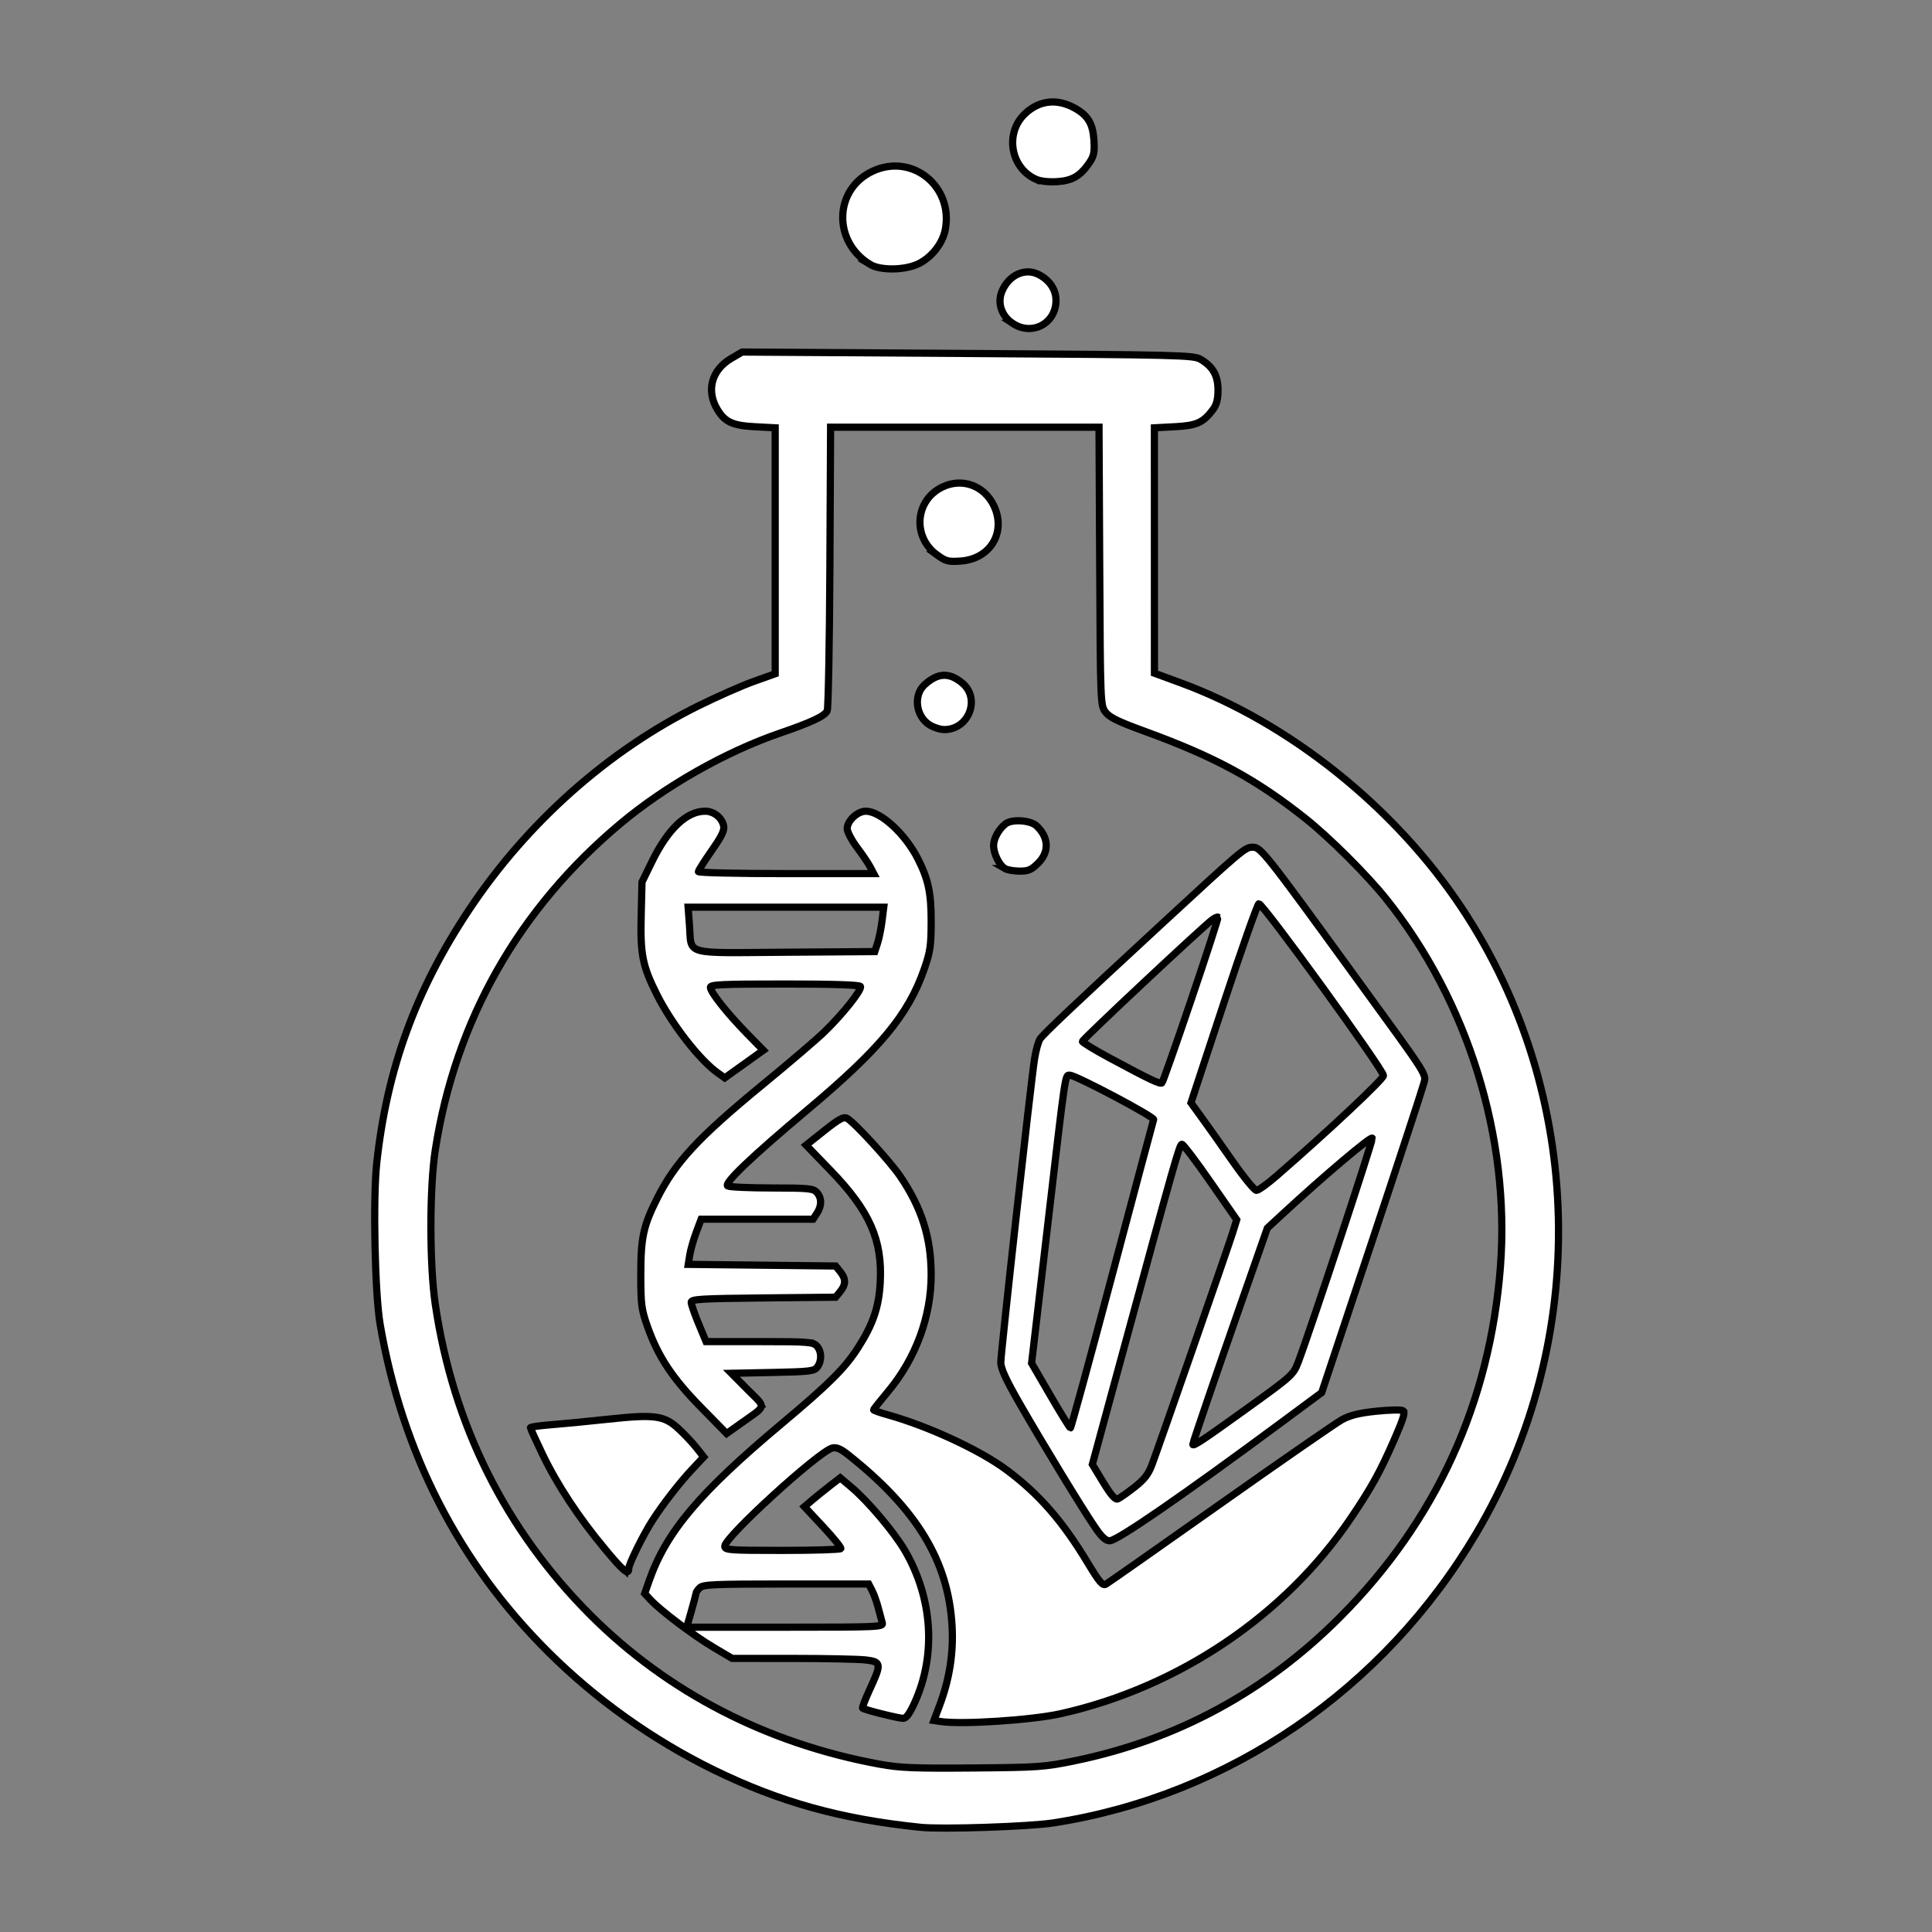 <?xml version="1.0" encoding="UTF-8" standalone="no"?>
<svg
   version="1.0"
   width="1024pt"
   height="1024pt"
   viewBox="0 0 1024 1024"
   preserveAspectRatio="xMidYMid meet"
   id="svg11"
   sodipodi:docname="logo.svg"
   inkscape:version="1.3.2 (091e20ef0f, 2023-11-25)"
   xmlns:inkscape="http://www.inkscape.org/namespaces/inkscape"
   xmlns:sodipodi="http://sodipodi.sourceforge.net/DTD/sodipodi-0.dtd"
   xmlns="http://www.w3.org/2000/svg"
   xmlns:svg="http://www.w3.org/2000/svg">
  <rect x="0" y="0" width="1024" height="1024" fill="#808080" stroke="none"/>
  <defs
     id="defs11" />
  <sodipodi:namedview
     id="namedview11"
     pagecolor="#ffffff"
     bordercolor="#000000"
     borderopacity="0.25"
     inkscape:showpageshadow="2"
     inkscape:pageopacity="0.0"
     inkscape:pagecheckerboard="0"
     inkscape:deskcolor="#d1d1d1"
     inkscape:document-units="pt"
     inkscape:zoom="0.58959961"
     inkscape:cx="682.66667"
     inkscape:cy="682.66667"
     inkscape:window-width="1908"
     inkscape:window-height="999"
     inkscape:window-x="26"
     inkscape:window-y="23"
     inkscape:window-maximized="0"
     inkscape:current-layer="svg11" />
  <g
     transform="translate(0,1024) scale(0.1,-0.1)"
     fill="#000000"
     stroke="none"
     id="g11">
    <path
       d="M5509 9696 c-83 -29 -132 -87 -148 -171 -34 -181 154 -321 324 -241 92 42 130 112 123 222 -3 50 -10 73 -34 106 -56 81 -171 118 -265 84z"
       id="path1" />
    <path
       d="M4611 9339 c-100 -50 -151 -136 -151 -254 0 -83 23 -141 78 -198 61 -64 105 -82 197 -82 92 1 149 23 209 81 60 58 81 108 81 194 0 90 -23 148 -81 205 -93 90 -219 111 -333 54z"
       id="path2" />
    <path
       d="M5384 8791 c-85 -39 -118 -140 -73 -221 82 -146 313 -76 297 90 -3 27 -15 61 -28 80 -25 35 -90 70 -130 70 -14 0 -43 -9 -66 -19z"
       id="path3" />
    <path
       d="M3872 8349 c-66 -33 -112 -108 -112 -183 0 -53 44 -132 90 -162 38 -25 54 -29 149 -34 l106 -5 0 -645 0 -644 -130 -47 c-161 -59 -415 -185 -558 -279 -724 -472 -1234 -1205 -1386 -1995 -35 -179 -52 -336 -58 -540 -11 -395 40 -741 166 -1122 270 -815 899 -1504 1716 -1880 719 -332 1602 -364 2340 -86 431 163 807 404 1130 728 664 662 1001 1553 936 2469 -32 441 -134 822 -320 1188 -154 304 -321 536 -566 787 -321 329 -731 593 -1160 747 l-90 32 -3 645 -2 645 109 4 c103 3 112 5 153 33 127 89 112 283 -27 346 -38 18 -97 19 -1240 19 l-1200 0 -43 -21z m1948 -1104 c0 -708 1 -727 20 -765 11 -22 30 -46 43 -54 12 -8 90 -37 172 -65 841 -279 1475 -914 1760 -1767 153 -458 181 -970 79 -1458 -127 -605 -433 -1137 -899 -1565 -311 -286 -719 -508 -1136 -620 -64 -17 -190 -43 -280 -58 -151 -25 -187 -27 -444 -27 -216 0 -306 4 -395 17 -903 137 -1655 658 -2100 1455 -83 148 -149 303 -209 487 -274 843 -160 1732 314 2440 351 524 875 923 1452 1104 72 23 144 51 158 63 56 44 55 27 55 813 l0 725 705 0 705 0 0 -725z"
       id="path4" />
    <path
       d="M5006 7675 c-153 -54 -188 -268 -61 -373 69 -56 150 -66 231 -28 111 52 154 177 100 292 -48 103 -161 148 -270 109z"
       id="path5" />
    <path
       d="M4945 6656 c-102 -44 -124 -181 -41 -254 140 -123 338 67 219 209 -47 55 -116 72 -178 45z"
       id="path6" />
    <path
       d="M3652 5929 c-92 -47 -195 -194 -244 -349 -20 -65 -23 -95 -23 -225 0 -125 4 -163 23 -228 27 -94 82 -209 145 -303 93 -141 261 -312 294 -300 7 3 57 38 111 78 l99 72 -102 101 c-88 87 -185 211 -185 237 0 4 178 8 395 8 274 0 395 -3 395 -11 0 -20 -150 -196 -222 -260 -40 -36 -145 -123 -233 -194 -237 -190 -335 -276 -424 -371 -138 -148 -225 -295 -273 -461 -20 -67 -23 -101 -23 -243 0 -159 2 -168 32 -257 41 -116 77 -187 144 -283 56 -81 271 -300 294 -300 8 0 57 32 110 72 l96 72 -88 88 -88 88 210 0 c149 1 215 4 226 13 45 34 52 105 14 142 l-24 25 -281 0 -281 0 -35 75 c-19 41 -37 88 -40 104 l-6 30 380 3 c364 3 381 4 402 23 33 30 42 62 29 102 -20 62 -26 63 -444 63 l-375 0 0 28 c0 34 16 94 42 154 l20 47 295 3 295 3 24 28 c32 38 32 90 -1 122 l-24 25 -231 0 c-129 0 -230 4 -230 9 0 18 212 209 448 404 269 221 382 334 478 478 73 110 114 196 146 306 19 65 23 102 23 218 -1 126 -3 148 -28 220 -95 273 -306 441 -409 325 -42 -46 -38 -83 16 -149 25 -30 56 -76 71 -102 l26 -49 -455 0 c-251 0 -456 2 -456 5 0 17 44 87 84 133 25 30 49 65 52 78 7 29 -10 75 -37 100 -30 27 -106 29 -157 3z m1018 -550 c0 -22 -7 -71 -16 -108 -15 -68 -16 -69 -52 -75 -53 -8 -895 -7 -908 2 -22 13 -41 118 -36 195 l2 27 505 0 505 0 0 -41z"
       id="path7" />
    <path
       d="M5325 5880 c-90 -59 -86 -204 8 -255 25 -13 47 -17 87 -13 47 5 59 11 92 46 34 37 38 47 38 93 0 60 -27 112 -70 134 -42 22 -119 19 -155 -5z"
       id="path8" />
    <path
       d="M6512 5682 c-48 -44 -161 -148 -252 -233 -91 -85 -299 -277 -462 -427 -163 -150 -301 -285 -307 -300 -9 -23 -37 -245 -71 -567 -5 -49 -30 -270 -55 -490 -79 -698 -77 -672 -58 -708 82 -160 483 -823 525 -868 17 -19 36 -29 55 -29 23 0 155 90 569 385 312 224 544 396 552 411 14 26 183 526 418 1235 73 223 134 419 134 435 0 36 48 -34 -442 641 -224 309 -418 569 -430 577 -48 34 -82 22 -176 -62z m497 -687 c182 -251 331 -457 331 -459 0 -2 -105 -97 -232 -212 -128 -115 -279 -251 -336 -302 -56 -52 -108 -92 -115 -89 -7 2 -34 38 -62 78 -63 93 -131 190 -211 299 l-63 86 172 527 c95 290 175 527 178 527 4 0 156 -205 338 -455z m-562 358 c-8 -16 -76 -214 -151 -440 -76 -227 -140 -413 -143 -413 -12 0 -413 213 -413 220 0 4 91 90 203 192 111 102 270 249 352 326 83 78 153 141 158 141 4 1 1 -11 -6 -26z m-555 -924 c117 -62 214 -113 215 -114 2 -1 -2 -17 -7 -36 -6 -19 -78 -290 -161 -604 -150 -566 -168 -636 -232 -873 l-33 -123 -100 170 -101 170 8 58 c4 32 33 274 64 538 78 678 104 898 110 913 2 6 9 12 15 12 5 0 105 -50 222 -111z m1198 -775 c-104 -307 -199 -589 -212 -626 -19 -55 -30 -72 -67 -98 -167 -121 -468 -337 -477 -343 -6 -3 17 74 51 171 34 97 124 355 200 572 l138 395 71 66 c104 98 480 428 483 425 1 -1 -83 -254 -187 -562z m-680 316 c69 -99 129 -186 134 -193 5 -8 -42 -152 -127 -392 -74 -209 -179 -508 -232 -665 -54 -157 -103 -291 -109 -299 -6 -7 -45 -40 -87 -72 l-76 -58 -58 96 -57 95 112 412 c61 226 152 560 201 741 50 182 99 359 109 395 10 36 24 85 30 110 10 38 14 42 23 28 7 -9 68 -98 137 -198z"
       id="path9" />
    <path
       d="M4439 4312 c-14 -9 -59 -44 -100 -77 -41 -32 -76 -60 -78 -62 -2 -1 40 -44 93 -94 202 -191 298 -363 313 -560 11 -140 -41 -300 -146 -452 -67 -96 -185 -209 -406 -387 -395 -319 -588 -549 -681 -814 l-28 -80 69 -63 c94 -86 201 -164 315 -229 l94 -54 381 0 c210 0 384 -2 387 -6 10 -9 -21 -96 -62 -172 -26 -48 -37 -78 -30 -82 21 -13 229 -62 242 -57 18 6 70 114 98 202 28 87 39 293 21 387 -43 227 -150 409 -355 606 -94 91 -109 101 -124 90 -45 -33 -192 -150 -192 -153 0 -2 48 -53 108 -112 l107 -108 -309 -3 c-170 -1 -311 0 -314 3 -24 23 447 462 565 526 20 11 31 4 120 -67 245 -196 400 -401 471 -624 71 -223 61 -460 -29 -676 -17 -41 -28 -78 -25 -81 12 -12 399 -8 496 5 794 106 1516 615 1882 1327 53 103 138 301 138 321 0 13 -160 9 -249 -7 -88 -15 -66 0 -671 -429 -390 -277 -643 -454 -671 -472 l-27 -17 -63 108 c-188 328 -389 514 -731 676 -107 50 -345 133 -395 137 -13 2 -23 3 -23 3 0 1 23 25 51 55 191 206 292 504 261 768 -18 156 -77 301 -183 452 -56 80 -260 290 -281 290 -7 0 -25 -8 -39 -18z m174 -2499 c16 -32 43 -113 52 -160 l7 -33 -511 0 c-281 0 -511 2 -511 4 0 12 52 181 61 197 9 18 30 19 449 19 l439 0 14 -27z"
       id="path10" />
    <path
       d="M3170 2720 c-69 -10 -180 -22 -247 -26 -68 -4 -123 -8 -123 -9 0 -11 62 -150 98 -220 87 -169 208 -337 390 -544 l39 -44 6 32 c22 109 185 373 321 518 l87 92 -63 77 c-35 43 -83 92 -106 109 -42 29 -48 30 -160 32 -70 1 -167 -6 -242 -17z"
       id="path11" />
  </g>
  <path
     style="fill:#ffffff;stroke:#000000;stroke-width:5.088;paint-order:markers fill stroke"
     d="m 650.441,1291.349 c -56.211,-5.807 -99.442,-17.817 -145.904,-40.534 -43.011,-21.029 -83.171,-49.619 -117.023,-83.308 -63.152,-62.847 -103.12,-140.641 -118.822,-231.279 -3.758,-21.691 -5.205,-88.868 -2.462,-114.238 7.195,-66.529 27.607,-122.501 65.343,-179.181 40.982,-61.555 98.266,-112.47 162.028,-144.012 13.126,-6.493 30.697,-14.25 39.047,-17.236 l 15.181,-5.43 V 389.228 302.325 l -14.236,-0.747 c -15.842,-0.832 -21.17,-3.253 -26.546,-12.067 -8.183,-13.415 -4.247,-28.038 9.755,-36.244 l 7.657,-4.487 159.331,1.014 c 149.695,0.953 159.648,1.2 164.578,4.087 8.767,5.135 12.386,11.482 12.386,21.73 0,6.525 -0.984,10.397 -3.497,13.763 -6.959,9.321 -11.518,11.38 -26.993,12.192 l -14.456,0.759 0.01,86.711 0.01,86.711 18.223,6.683 c 77.105,28.276 151.817,88.115 199.185,159.532 87.087,131.303 91.043,304.726 10.072,441.56 -65.348,110.432 -174.789,185.419 -298.734,204.688 -17.079,2.655 -78.872,4.716 -94.132,3.14 z m 109.35,-47.073 c 72.191,-14.916 135.05,-49.034 187.535,-101.789 67.518,-67.865 105.591,-151.139 113.008,-247.174 7.047,-91.24 -22.992,-187.97 -80.786,-260.137 -13.51,-16.87 -40.016,-43.283 -56.889,-56.688 -35.289,-28.037 -63.956,-43.565 -114.321,-61.922 -18.318,-6.676 -24.375,-9.663 -27.137,-13.382 -3.5,-4.712 -3.563,-6.319 -4.045,-103.036 l -0.489,-98.249 h -94.85 -94.85 l -0.489,98.796 c -0.269,54.338 -1.129,100.096 -1.912,101.686 -1.826,3.707 -11.103,8.077 -33.346,15.708 -38.424,13.183 -80.911,37.275 -112.788,63.957 -71.815,60.111 -116.564,138.932 -130.784,230.369 -4.153,26.703 -4.173,81.227 -0.041,109.311 12.536,85.196 49.685,159.582 109.691,219.642 54.542,54.591 124.764,90.805 204.308,105.364 14.354,2.627 24.521,3.04 66.147,2.684 46.302,-0.395 50.526,-0.697 72.036,-5.141 z"
     id="path12"
     transform="scale(0.75)" />
  <path
     style="fill:#ffffff;stroke:#000000;stroke-width:5.088;paint-order:markers fill stroke"
     d="m 495.379,994.558 c -20.171,-20.558 -30.262,-35.783 -37.758,-56.963 -4.346,-12.281 -4.772,-15.563 -4.772,-36.798 0,-26.12 1.74,-34.289 11.42,-53.608 12.96,-25.867 28.985,-43.158 75.08,-81.01 18.19,-14.937 37.52,-31.443 42.955,-36.679 13.075,-12.595 27.092,-30.221 25.755,-32.384 -0.688,-1.114 -19.733,-1.729 -53.546,-1.729 -44.031,0 -52.478,0.385 -52.478,2.392 0,3.334 11.825,18.265 25.715,32.468 l 11.699,11.963 -13.638,9.764 -13.638,9.764 -4.963,-3.534 C 494.36,749.053 474.788,723.869 464.245,702.918 454.089,682.734 452.46,674.598 453.117,647.349 l 0.58,-24.045 7.059,-14.432 c 11.297,-23.096 24.48,-35.602 37.531,-35.602 6.099,0 11.725,4.383 13.062,10.176 0.76,3.291 -1.122,7.25 -8.408,17.687 -5.163,7.396 -9.387,14.074 -9.387,14.841 0,0.767 27.877,1.394 61.95,1.394 h 61.95 l -2.451,-4.664 c -1.348,-2.565 -5.566,-8.809 -9.372,-13.875 -3.806,-5.066 -6.921,-11.016 -6.921,-13.222 0,-5.561 7.228,-12.337 13.159,-12.337 10.422,0 27.862,15.978 36.864,33.773 7.318,14.468 9.34,24.035 9.317,44.087 -0.02,17.286 -0.618,21.373 -4.944,33.802 -11.21,32.207 -31.229,56.353 -82.165,99.1 -39.928,33.509 -59.562,52.249 -56.667,54.086 1.197,0.76 15.225,1.393 31.172,1.407 25.915,0.023 29.292,0.355 31.801,3.128 3.553,3.927 3.579,9.408 0.068,14.767 l -2.739,4.181 H 535.036 495.495 l -3.497,9.346 c -1.923,5.14 -3.973,12.323 -4.555,15.962 l -1.058,6.616 52.074,0.575 52.074,0.575 3.241,4.004 c 4.101,5.067 4.101,8.973 7.2e-4,14.041 l -3.24,4.004 -51.034,0.517 c -44.226,0.448 -51.034,0.86 -51.034,3.086 0,1.413 2.361,8.24 5.246,15.172 l 5.246,12.603 h 37.74 c 34.408,0 37.988,0.274 40.547,3.102 3.443,3.804 3.621,10.4 0.4,14.807 -2.189,2.994 -5.05,3.347 -31.582,3.891 l -29.175,0.599 11.585,11.674 c 13.161,13.262 13.75,10.462 -5.011,23.798 l -9.948,7.071 z M 620.159,666.516 c 1.076,-3.286 2.503,-10.346 3.171,-15.689 l 1.214,-9.715 H 555.412 486.281 l 0.95,12.566 c 1.642,21.706 -5.179,19.771 67.87,19.256 l 63.101,-0.445 z"
     id="path13"
     transform="scale(0.75)" />
  <path
     style="fill:#ffffff;stroke:#000000;stroke-width:5.088;paint-order:markers fill stroke"
     d="m 664.548,1216.572 -4.55,-0.696 4.031,-10.71 c 6.979,-18.543 9.874,-36.971 8.797,-56.013 -2.601,-45.986 -24.815,-82.572 -73.596,-121.207 -5.151,-4.08 -8.192,-5.361 -11.024,-4.644 -9.72,2.462 -76.077,63.029 -76.02,69.388 0.024,2.743 3.101,2.968 40.632,2.968 22.333,0 40.948,-0.572 41.367,-1.272 0.419,-0.7 -5.194,-7.65 -12.473,-15.446 l -13.234,-14.174 5.364,-4.563 c 2.95,-2.51 8.645,-7.101 12.655,-10.203 l 7.291,-5.639 7.974,6.722 c 11.665,9.833 30.16,31.743 37.714,44.676 19.604,33.566 22.217,73.706 6.987,107.296 -3.609,7.96 -6.051,11.319 -8.211,11.299 -3.435,-0.033 -27.573,-6.096 -28.682,-7.205 -0.39,-0.39 1.969,-6.504 5.241,-13.587 8.225,-17.803 8.029,-19.163 -2.954,-20.482 -4.897,-0.588 -28.154,-1.076 -51.681,-1.084 l -42.777,-0.015 -13.075,-7.73 c -13.795,-8.156 -37.615,-26.137 -44.589,-33.659 l -4.14,-4.465 3.101,-8.874 c 12.083,-34.58 35.421,-62.286 93.375,-110.849 33.845,-28.361 45.017,-39.478 54.373,-54.104 10.559,-16.506 14.664,-28.594 15.61,-45.965 1.636,-30.03 -7.422,-50.53 -34.883,-78.955 l -17.52,-18.134 12.946,-10.288 c 10.327,-8.207 13.557,-9.961 15.967,-8.671 5.057,2.706 30.331,30.285 37.702,41.139 15.153,22.315 21.743,43.29 21.783,69.338 0.046,29.625 -10.968,59.412 -30.624,82.822 -5.531,6.587 -10.056,12.311 -10.056,12.719 0,0.408 4.389,1.966 9.752,3.462 28.897,8.06 65.517,25.039 84.379,39.123 22.706,16.953 39.199,35.811 56.794,64.936 8.726,14.445 10.899,17.009 13.285,15.674 1.569,-0.877 37.961,-26.41 80.871,-56.74 42.91,-30.329 81.549,-57.083 85.864,-59.452 5.784,-3.176 12.171,-4.756 24.315,-6.015 9.059,-0.939 17.507,-1.128 18.774,-0.418 1.816,1.016 0.564,5.271 -5.905,20.067 -10.166,23.254 -16.193,34.176 -30.805,55.82 -46.468,68.835 -121.859,119.681 -205.032,138.278 -20.558,4.596 -70.148,7.82 -85.113,5.532 z m -41.029,-69.607 c -0.474,-1.633 -1.75,-6.403 -2.836,-10.6 -1.086,-4.198 -3.059,-9.731 -4.385,-12.296 l -2.41,-4.664 h -58.35 c -50.784,0 -58.695,0.346 -61.015,2.665 -1.466,1.466 -2.665,3.186 -2.665,3.821 0,0.636 -1.473,6.306 -3.272,12.599 l -3.272,11.443 h 69.533 c 65.42,0 69.482,-0.176 68.672,-2.968 z"
     id="path14"
     transform="scale(0.75)" />
  <path
     style="fill:#ffffff;stroke:#000000;stroke-width:5.088;paint-order:markers fill stroke"
     d="m 427.272,1094.387 c -18.434,-22.187 -33.469,-45.023 -43.83,-66.571 -4.71,-9.795 -8.574,-18.268 -8.588,-18.829 -0.013,-0.561 6.272,-1.5 13.968,-2.085 7.696,-0.585 25.823,-2.341 40.282,-3.901 33.466,-3.611 40.197,-2.728 50.32,6.603 4.157,3.832 9.886,9.905 12.73,13.497 l 5.172,6.53 -8.3,8.845 c -8.784,9.361 -20.618,24.623 -28.006,36.119 -6.428,10.003 -16.652,30.719 -16.652,33.742 0,5.213 -3.651,2.234 -17.097,-13.95 z"
     id="path15"
     transform="scale(0.75)" />
  <path
     style="fill:#ffffff;stroke:#000000;stroke-width:5.088;paint-order:markers fill stroke"
     d="m 773.696,1079.122 c -9.242,-13.613 -36.118,-57.733 -52.601,-86.353 -10.169,-17.656 -13.835,-25.609 -13.835,-30.011 0,-6.9 21.287,-198.32 23.866,-214.607 0.944,-5.961 2.717,-12.268 3.941,-14.015 2.649,-3.782 25.374,-25.258 84.989,-80.318 58.506,-54.035 59.777,-55.107 65.348,-55.107 5.536,0 9.234,4.668 70.554,89.043 56.497,77.739 52.017,70.606 49.787,79.274 -1.022,3.974 -17.577,54.453 -36.788,112.175 l -34.929,104.95 -29.004,21.483 c -69.383,51.39 -115.604,83.237 -120.807,83.237 -2.848,0 -5.683,-2.628 -10.52,-9.752 z m 27.847,-27.977 c 7.105,-5.546 9.999,-9.229 12.499,-15.905 5.28,-14.103 53.697,-153.273 56.95,-163.698 l 2.984,-9.565 -18.558,-26.719 c -10.207,-14.696 -19.287,-26.667 -20.179,-26.602 -1.682,0.121 -5.029,11.903 -41.464,145.947 l -21.821,80.279 7.703,12.688 c 5.328,8.777 8.464,12.396 10.171,11.741 1.358,-0.521 6.629,-4.195 11.714,-8.164 z m 79.179,-55.449 c 33.01,-23.786 33.284,-24.036 36.937,-33.66 8.289,-21.839 52.526,-155.715 52.102,-157.678 -0.416,-1.925 -34.089,26.53 -62.75,53.025 l -11.41,10.548 -18.032,51.533 c -18.267,52.203 -34.622,100.038 -34.622,101.261 0,1.782 7.065,-2.9 37.777,-25.029 z m -94.748,-94.663 c 15.774,-59.468 28.953,-108.9 29.288,-109.849 0.664,-1.888 -54.993,-31.347 -59.223,-31.347 -3.413,0 -2.763,-4.413 -15.791,107.267 l -11.227,96.243 13.289,22.864 c 7.309,12.575 13.67,22.882 14.137,22.905 0.466,0.023 13.754,-48.614 29.528,-108.082 z m 115.866,-69.753 c 36.509,-31.668 75.931,-68.663 75.849,-71.182 -0.138,-4.28 -84.94,-121.241 -88.042,-121.43 -0.9,-0.055 -12.066,31.573 -24.815,70.284 l -23.179,70.383 7.397,10.18 c 4.069,5.599 13.931,19.529 21.916,30.957 7.985,11.427 15.612,20.777 16.95,20.777 1.337,0 7.603,-4.486 13.924,-9.968 z M 841.852,706.441 c 10.739,-31.7 19.244,-57.919 18.899,-58.263 -0.344,-0.344 -2.096,0.406 -3.892,1.667 -5.901,4.143 -91.933,84.725 -91.933,86.109 0,0.743 8.586,5.97 19.081,11.614 28.846,15.515 35.933,18.878 37.181,17.64 0.627,-0.621 9.926,-27.067 20.665,-58.767 z"
     id="path16"
     transform="scale(0.75)" />
  <path
     style="fill:#ffffff;stroke:#000000;stroke-width:5.088;paint-order:markers fill stroke"
     d="m 662.078,392.07 c -17.488,-12.744 -15.435,-38.541 3.808,-47.856 13.938,-6.747 29.51,-1.187 36.372,12.988 9.081,18.759 -2.257,37.812 -23.385,39.297 -8.755,0.615 -10.508,0.153 -16.795,-4.429 z"
     id="path17"
     transform="scale(0.75)" />
  <path
     style="fill:#ffffff;stroke:#000000;stroke-width:5.088;paint-order:markers fill stroke"
     d="m 657.091,512.406 c -9.926,-6.053 -11.85,-21.081 -3.655,-28.544 9.341,-8.506 17.458,-8.837 26.67,-1.085 13.013,10.949 4.548,32.815 -12.703,32.815 -2.799,0 -7.439,-1.433 -10.312,-3.185 z"
     id="path18"
     transform="scale(0.75)" />
  <path
     style="fill:#ffffff;stroke:#000000;stroke-width:5.088;paint-order:markers fill stroke"
     d="m 710.228,613.84 c -4.031,-2.348 -8.056,-10.524 -8.056,-16.363 0,-4.874 3.655,-11.507 8.402,-15.248 4.44,-3.499 17.561,-2.672 21.911,1.381 8.716,8.12 9.195,18.334 1.234,26.296 -4.819,4.819 -6.98,5.758 -13.145,5.715 -4.058,-0.028 -8.714,-0.83 -10.346,-1.78 z"
     id="path19"
     transform="scale(0.75)" />
  <path
     style="fill:#ffffff;stroke:#000000;stroke-width:5.088;paint-order:markers fill stroke"
     d="m 614.824,186.844 c -26.652,-16.254 -25.449,-53.366 2.14,-65.996 27.684,-12.674 56.778,10.832 51.09,41.278 -1.838,9.838 -9.588,19.737 -19.033,24.309 -9.582,4.639 -26.922,4.847 -34.197,0.41 z"
     id="path20"
     transform="scale(0.75)" />
  <path
     style="fill:#ffffff;stroke:#000000;stroke-width:5.088;paint-order:markers fill stroke"
     d="m 731.853,126.6 c -17.963,-8.313 -21.848,-32.84 -7.346,-46.38 10.127,-9.456 22.763,-10.756 35.331,-3.638 9.141,5.177 12.52,10.947 13.237,22.596 0.527,8.563 -0.013,11.153 -3.336,15.998 -6.381,9.303 -12.109,12.591 -23.023,13.217 -5.917,0.339 -11.784,-0.369 -14.863,-1.794 z"
     id="path21"
     transform="scale(0.75)" />
  <path
     style="fill:#ffffff;stroke:#000000;stroke-width:5.088;paint-order:markers fill stroke"
     d="m 715.567,228.483 c -7.887,-5.307 -10.903,-14.43 -7.479,-22.624 4.832,-11.564 16.339,-16.815 25.953,-11.843 7.779,4.023 12.228,10.674 12.228,18.281 0,16.371 -17.061,25.366 -30.702,16.186 z"
     id="path22"
     transform="scale(0.75)" />
</svg>
